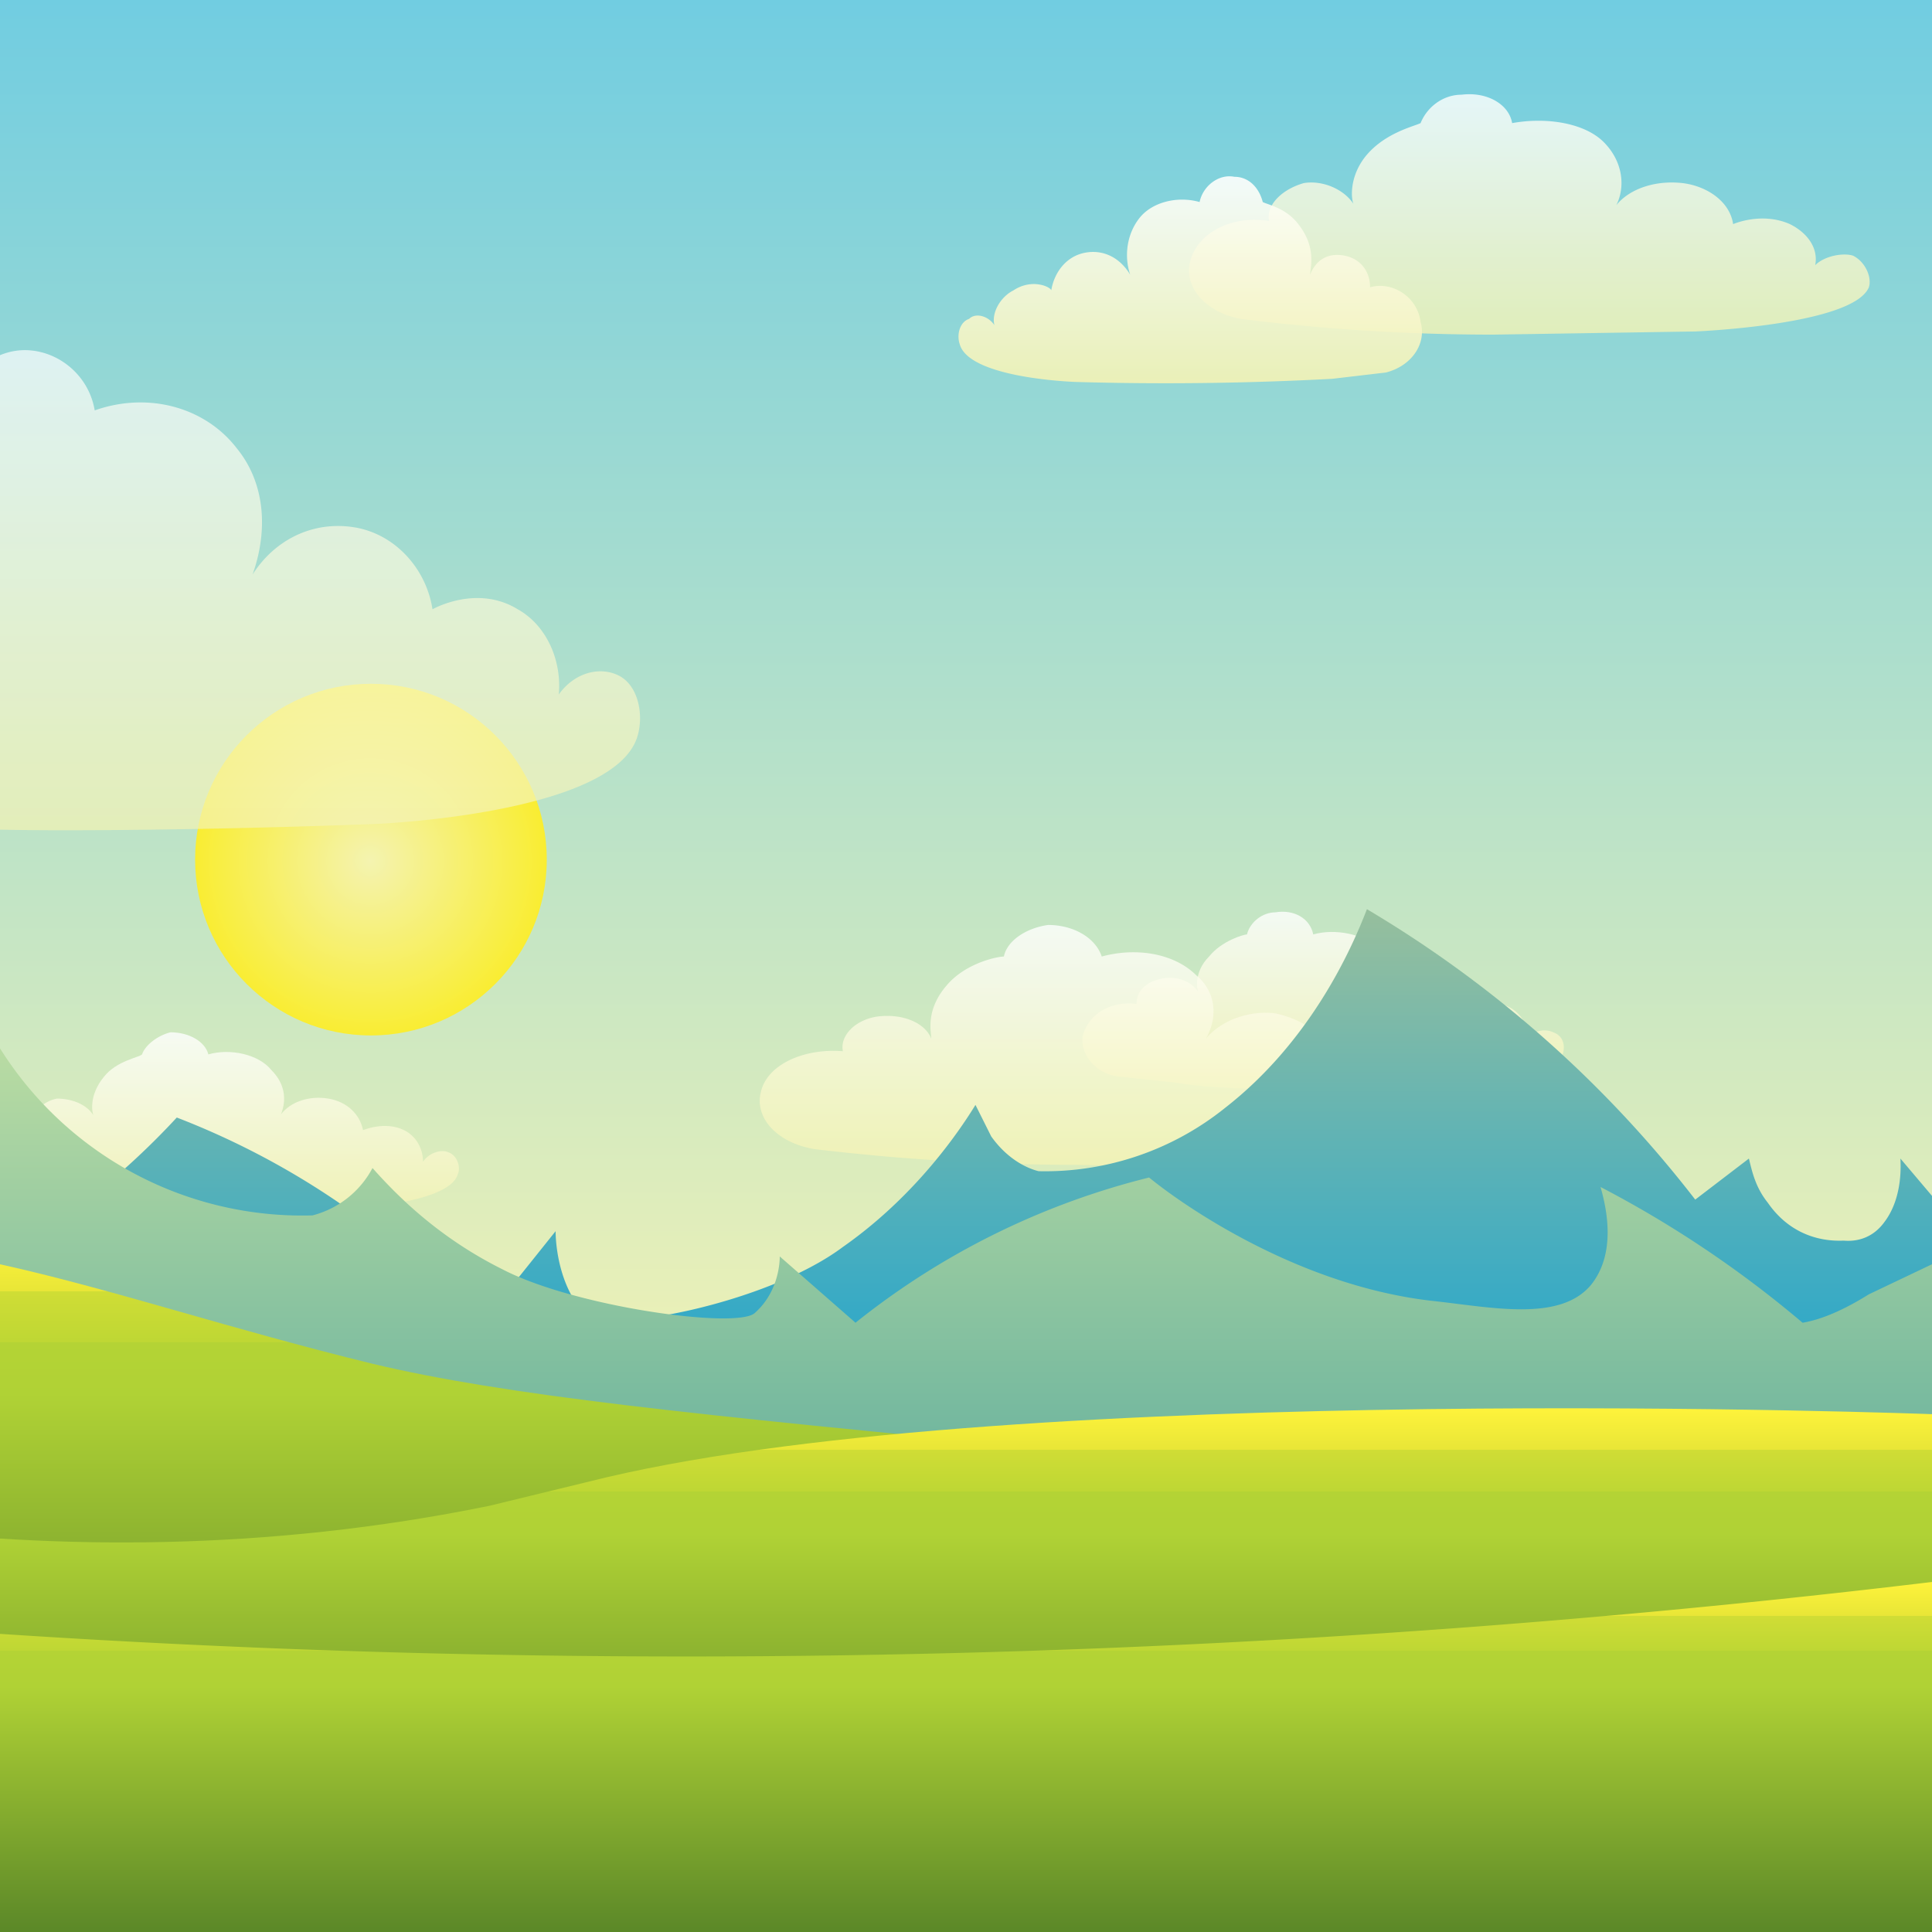 <svg xmlns="http://www.w3.org/2000/svg" xml:space="preserve" viewBox="0 0 612 612">
  <rect x="0" y="0" width="612" height="612" fill="#333333" stroke="none"/>
  <linearGradient id="a" x1="396" x2="396" y1="0" y2="456" gradientTransform="translate(-179)" gradientUnits="userSpaceOnUse">
    <stop offset="0" stop-color="#71CDE1"/>
    <stop offset="1" stop-color="#F4F3B4"/>
  </linearGradient>
  <path fill="url(#a)" d="M-179 0h792v456h-792z"/>
  <radialGradient id="b" cx="421.3" cy="280.7" r="55.7" gradientTransform="translate(-304 -8)" gradientUnits="userSpaceOnUse">
    <stop offset="0" stop-color="#F4F3B0"/>
    <stop offset="1" stop-color="#F9ED32"/>
  </radialGradient>
  <circle cx="117.5" cy="272.3" r="55.7" fill="url(#b)"/>
  <linearGradient id="c" x1="217.2" x2="217.2" y1="110.9" y2="263" gradientTransform="translate(-179)" gradientUnits="userSpaceOnUse">
    <stop offset="0" stop-color="#fff"/>
    <stop offset="1" stop-color="#F4F3B4"/>
  </linearGradient>
  <path fill="url(#c)" d="M-102 253c-17-4-28-20-24-37 3-17 20-28 37-25a21 21 0 0 1 41-9c0-3-3-18 7-33 9-14 24-18 27-19 2-10 10-18 20-19 11-1 22 7 24 19 17-6 35-1 45 12 9 11 10 26 5 40 7-11 19-17 32-15s23 13 25 26c0 0 14-8 27 0 9 5 14 16 13 27 5-7 13-9 19-6s8 12 6 19c-7 25-83 28-83 28s-49 2-99 2c-48 0-72-3-82-4a590 590 0 0 1-40-6z" opacity=".7"/>
  <linearGradient id="d" x1="663.6" x2="663.6" y1="29.9" y2="105.9" gradientTransform="translate(-179)" gradientUnits="userSpaceOnUse">
    <stop offset="0" stop-color="#fff"/>
    <stop offset="1" stop-color="#F4F3B4"/>
  </linearGradient>
  <path fill="url(#d)" d="M393 101c-11-2-18-10-16-18 2-9 13-15 25-13-1-5 4-10 11-12 6-1 13 2 16 7-1-1-2-9 4-16s15-9 17-10c2-5 7-9 13-9 8-1 15 3 16 9 11-2 23 0 29 6s7 14 4 20c4-5 12-8 21-7 8 1 15 6 16 13 0 0 9-4 18 0 6 3 9 8 8 13 3-3 9-4 12-3 4 2 6 7 5 10-5 12-55 14-55 14l-64 1a642 642 0 0 1-80-5z" opacity=".8"/>
  <linearGradient id="e" x1="-1324.2" x2="-1324.2" y1="55.9" y2="122" gradientTransform="matrix(-1.14 0 0 1 -1133 0)" gradientUnits="userSpaceOnUse">
    <stop offset="0" stop-color="#fff"/>
    <stop offset="1" stop-color="#F4F3B4"/>
  </linearGradient>
  <path fill="url(#e)" d="M439 118c8-2 13-9 11-16-1-8-9-13-16-11 0-5-3-9-8-10s-9 1-11 6c0-2 2-8-3-15-4-6-10-7-12-8-1-4-4-8-9-8-5-1-10 3-11 8-7-2-15 0-19 5s-5 12-3 18c-3-5-8-8-14-7s-10 6-11 12c0-1-6-4-12 0-4 2-7 7-6 11-2-3-6-4-8-2-3 1-4 5-3 8 3 11 37 12 37 12a992 992 0 0 0 81-1l17-2z" opacity=".9"/>
  <linearGradient id="f" x1="248.5" x2="248.5" y1="327.5" y2="383.6" gradientTransform="translate(-179)" gradientUnits="userSpaceOnUse">
    <stop offset="0" stop-color="#fff"/>
    <stop offset="1" stop-color="#F4F3B4"/>
  </linearGradient>
  <path fill="url(#f)" d="M4 380c-7-2-12-8-11-14 2-6 9-10 17-9 0-4 3-8 8-9 5 0 10 2 12 6-1-1-2-7 3-13 4-5 11-6 12-7 1-3 5-6 9-7 6 0 11 3 12 7 7-2 16 0 20 5 4 4 5 9 3 14 3-4 9-6 15-5s10 5 11 10c0 0 7-3 13 0 4 2 6 6 6 10 2-3 6-4 8-3 3 1 4 5 3 7-3 10-38 11-38 11H61l-38-1-19-2z" opacity=".8"/>
  <linearGradient id="g" x1="77" x2="77" y1="299.9" y2="355.9" gradientTransform="translate(-179)" gradientUnits="userSpaceOnUse">
    <stop offset="0" stop-color="#fff"/>
    <stop offset="1" stop-color="#F4F3B4"/>
  </linearGradient>
  <path fill="url(#g)" d="M-167 352c-8-1-13-7-11-13 1-7 9-11 17-10-1-4 3-7 8-8s10 1 11 5c0-1-1-7 3-12 5-6 11-7 13-7 1-4 4-7 9-7 5-1 10 2 11 7 8-2 16-1 21 4 4 4 5 10 2 15 3-4 9-7 15-6s11 5 12 10c0 0 6-3 12 0 4 2 7 6 6 10 2-3 6-3 9-2s4 4 3 7c-3 9-39 10-39 10l-46 1a390 390 0 0 1-56-4z" opacity=".8"/>
  <linearGradient id="h" x1="598.5" x2="598.5" y1="288.9" y2="345" gradientTransform="translate(-179)" gradientUnits="userSpaceOnUse">
    <stop offset="0" stop-color="#fff"/>
    <stop offset="1" stop-color="#F4F3B4"/>
  </linearGradient>
  <path fill="url(#h)" d="M354 341c-7-1-12-7-11-13 2-7 9-11 17-10 0-4 3-7 8-8s10 1 12 5c-1-1-2-7 3-12 4-5 11-7 12-7 1-4 5-7 9-7 6-1 11 2 12 7 7-2 16 0 20 4s5 10 3 15c3-4 9-6 15-6 6 1 10 5 11 10 0 0 7-3 13 0 4 2 6 6 6 10 2-3 6-3 8-2 3 1 4 4 3 7-3 9-38 10-38 10l-46 1c-22 0-33-1-38-2l-19-2z" opacity=".8"/>
  <linearGradient id="i" x1="532.9" x2="532.9" y1="293.3" y2="369.4" gradientTransform="translate(-179)" gradientUnits="userSpaceOnUse">
    <stop offset="0" stop-color="#fff"/>
    <stop offset="1" stop-color="#F4F3B4"/>
  </linearGradient>
  <path fill="url(#i)" d="M258 364c-12-2-19-10-17-18 2-9 14-14 26-13-1-5 4-10 11-11 8-1 15 2 17 7 0-2-2-9 5-17 6-7 16-9 18-9 1-5 7-9 14-10 8 0 15 4 17 10 11-3 23-1 30 6 6 5 7 13 3 20 5-6 14-9 22-8 9 2 16 7 17 13 1 0 10-3 19 0 6 3 10 8 9 14 3-3 9-5 13-3 4 1 6 6 4 9-5 13-57 14-57 14s-33 2-68 1a705 705 0 0 1-83-5z" opacity=".8"/>
  <linearGradient id="j" x1="-1296.1" x2="-1296.1" y1="288" y2="488.4" gradientTransform="matrix(-1 0 0 1 -1079 0)" gradientUnits="userSpaceOnUse">
    <stop offset="0" stop-color="#97BF9D"/>
    <stop offset="1" stop-color="#009EDD"/>
  </linearGradient>
  <path fill="url(#j)" d="m613 380-11-13c0 1 1 12-5 20-5 7-12 6-13 6-2 0-15 1-24-12-4-5-5-10-6-14l-17 13a370 370 0 0 0-104-92c-5 13-18 42-45 63a91 91 0 0 1-59 20c-4-1-10-4-15-11l-5-10c-8 13-22 31-42 45-24 18-76 28-82 21-9-10-9-25-9-26l-24 30a251 251 0 0 0-96-66c-12 13-48 49-91 56-20 3-43 10-53-7-8-14-5-35-3-45a372 372 0 0 0-66 62c-6-2-22-13-22-13v81l792-4"/>
  <linearGradient id="k" x1="396" x2="396" y1="327" y2="467" gradientTransform="translate(-179)" gradientUnits="userSpaceOnUse">
    <stop offset="0" stop-color="#BCDDA3"/>
    <stop offset="1" stop-color="#6CB49E"/>
  </linearGradient>
  <path fill="url(#k)" d="m-179 392 12-10c0 1-1 9 5 14 5 5 12 4 13 4 2 0 14 1 23-8 3-3 5-7 6-10l16 9A315 315 0 0 1-3 327a113 113 0 0 0 102 58 30 30 0 0 0 19-15c8 9 21 22 41 32 23 12 74 19 80 14 8-7 8-17 8-18l24 21a242 242 0 0 1 93-46c11 9 47 34 89 39 19 2 41 7 51-5 8-10 5-24 3-31a347 347 0 0 1 64 43c6-1 13-4 21-9l21-10v67l-792-3"/>
  <linearGradient id="l" x1="396" x2="396" y1="392.8" y2="555.4" gradientTransform="translate(-179)" gradientUnits="userSpaceOnUse">
    <stop offset="0" stop-color="#FFF33B"/>
    <stop offset=".1" stop-color="#E8E637"/>
    <stop offset=".1" stop-color="#D0DD35"/>
    <stop offset=".2" stop-color="#BED734"/>
    <stop offset=".2" stop-color="#B4D335"/>
    <stop offset=".3" stop-color="#B0D235"/>
    <stop offset="1" stop-color="#5B8828"/>
  </linearGradient>
  <path fill="url(#l)" d="M-179 418c20-9 44-17 72-22 80-13 135 14 225 36 42 10 100 16 216 27 123 12 279 21 279 21v38s-779 34-792 37z"/>
  <linearGradient id="m" x1="396.3" x2="396.3" y1="445.9" y2="578.6" gradientTransform="translate(-179)" gradientUnits="userSpaceOnUse">
    <stop offset="0" stop-color="#FFF33B"/>
    <stop offset=".1" stop-color="#E8E637"/>
    <stop offset=".1" stop-color="#D0DD35"/>
    <stop offset=".2" stop-color="#BED734"/>
    <stop offset=".2" stop-color="#B4D335"/>
    <stop offset=".3" stop-color="#B0D235"/>
    <stop offset="1" stop-color="#5B8828"/>
  </linearGradient>
  <path fill="url(#m)" d="M-179 453c70 21 192 53 334 24l37-9c132-31 421-20 421-20v95S76 648-177 500c-2-33-1-3-1-40l-1-6z"/>
  <linearGradient id="n" x1="396.5" x2="396.5" y1="500.7" y2="612" gradientTransform="translate(-179)" gradientUnits="userSpaceOnUse">
    <stop offset="0" stop-color="#FFF33B"/>
    <stop offset=".1" stop-color="#E8E637"/>
    <stop offset=".1" stop-color="#D0DD35"/>
    <stop offset=".2" stop-color="#BED734"/>
    <stop offset=".2" stop-color="#B4D335"/>
    <stop offset=".3" stop-color="#B0D235"/>
    <stop offset="1" stop-color="#5B8828"/>
  </linearGradient>
  <path fill="url(#n)" d="M613 501a3309 3309 0 0 1-791 0v111h791z"/>
</svg>
